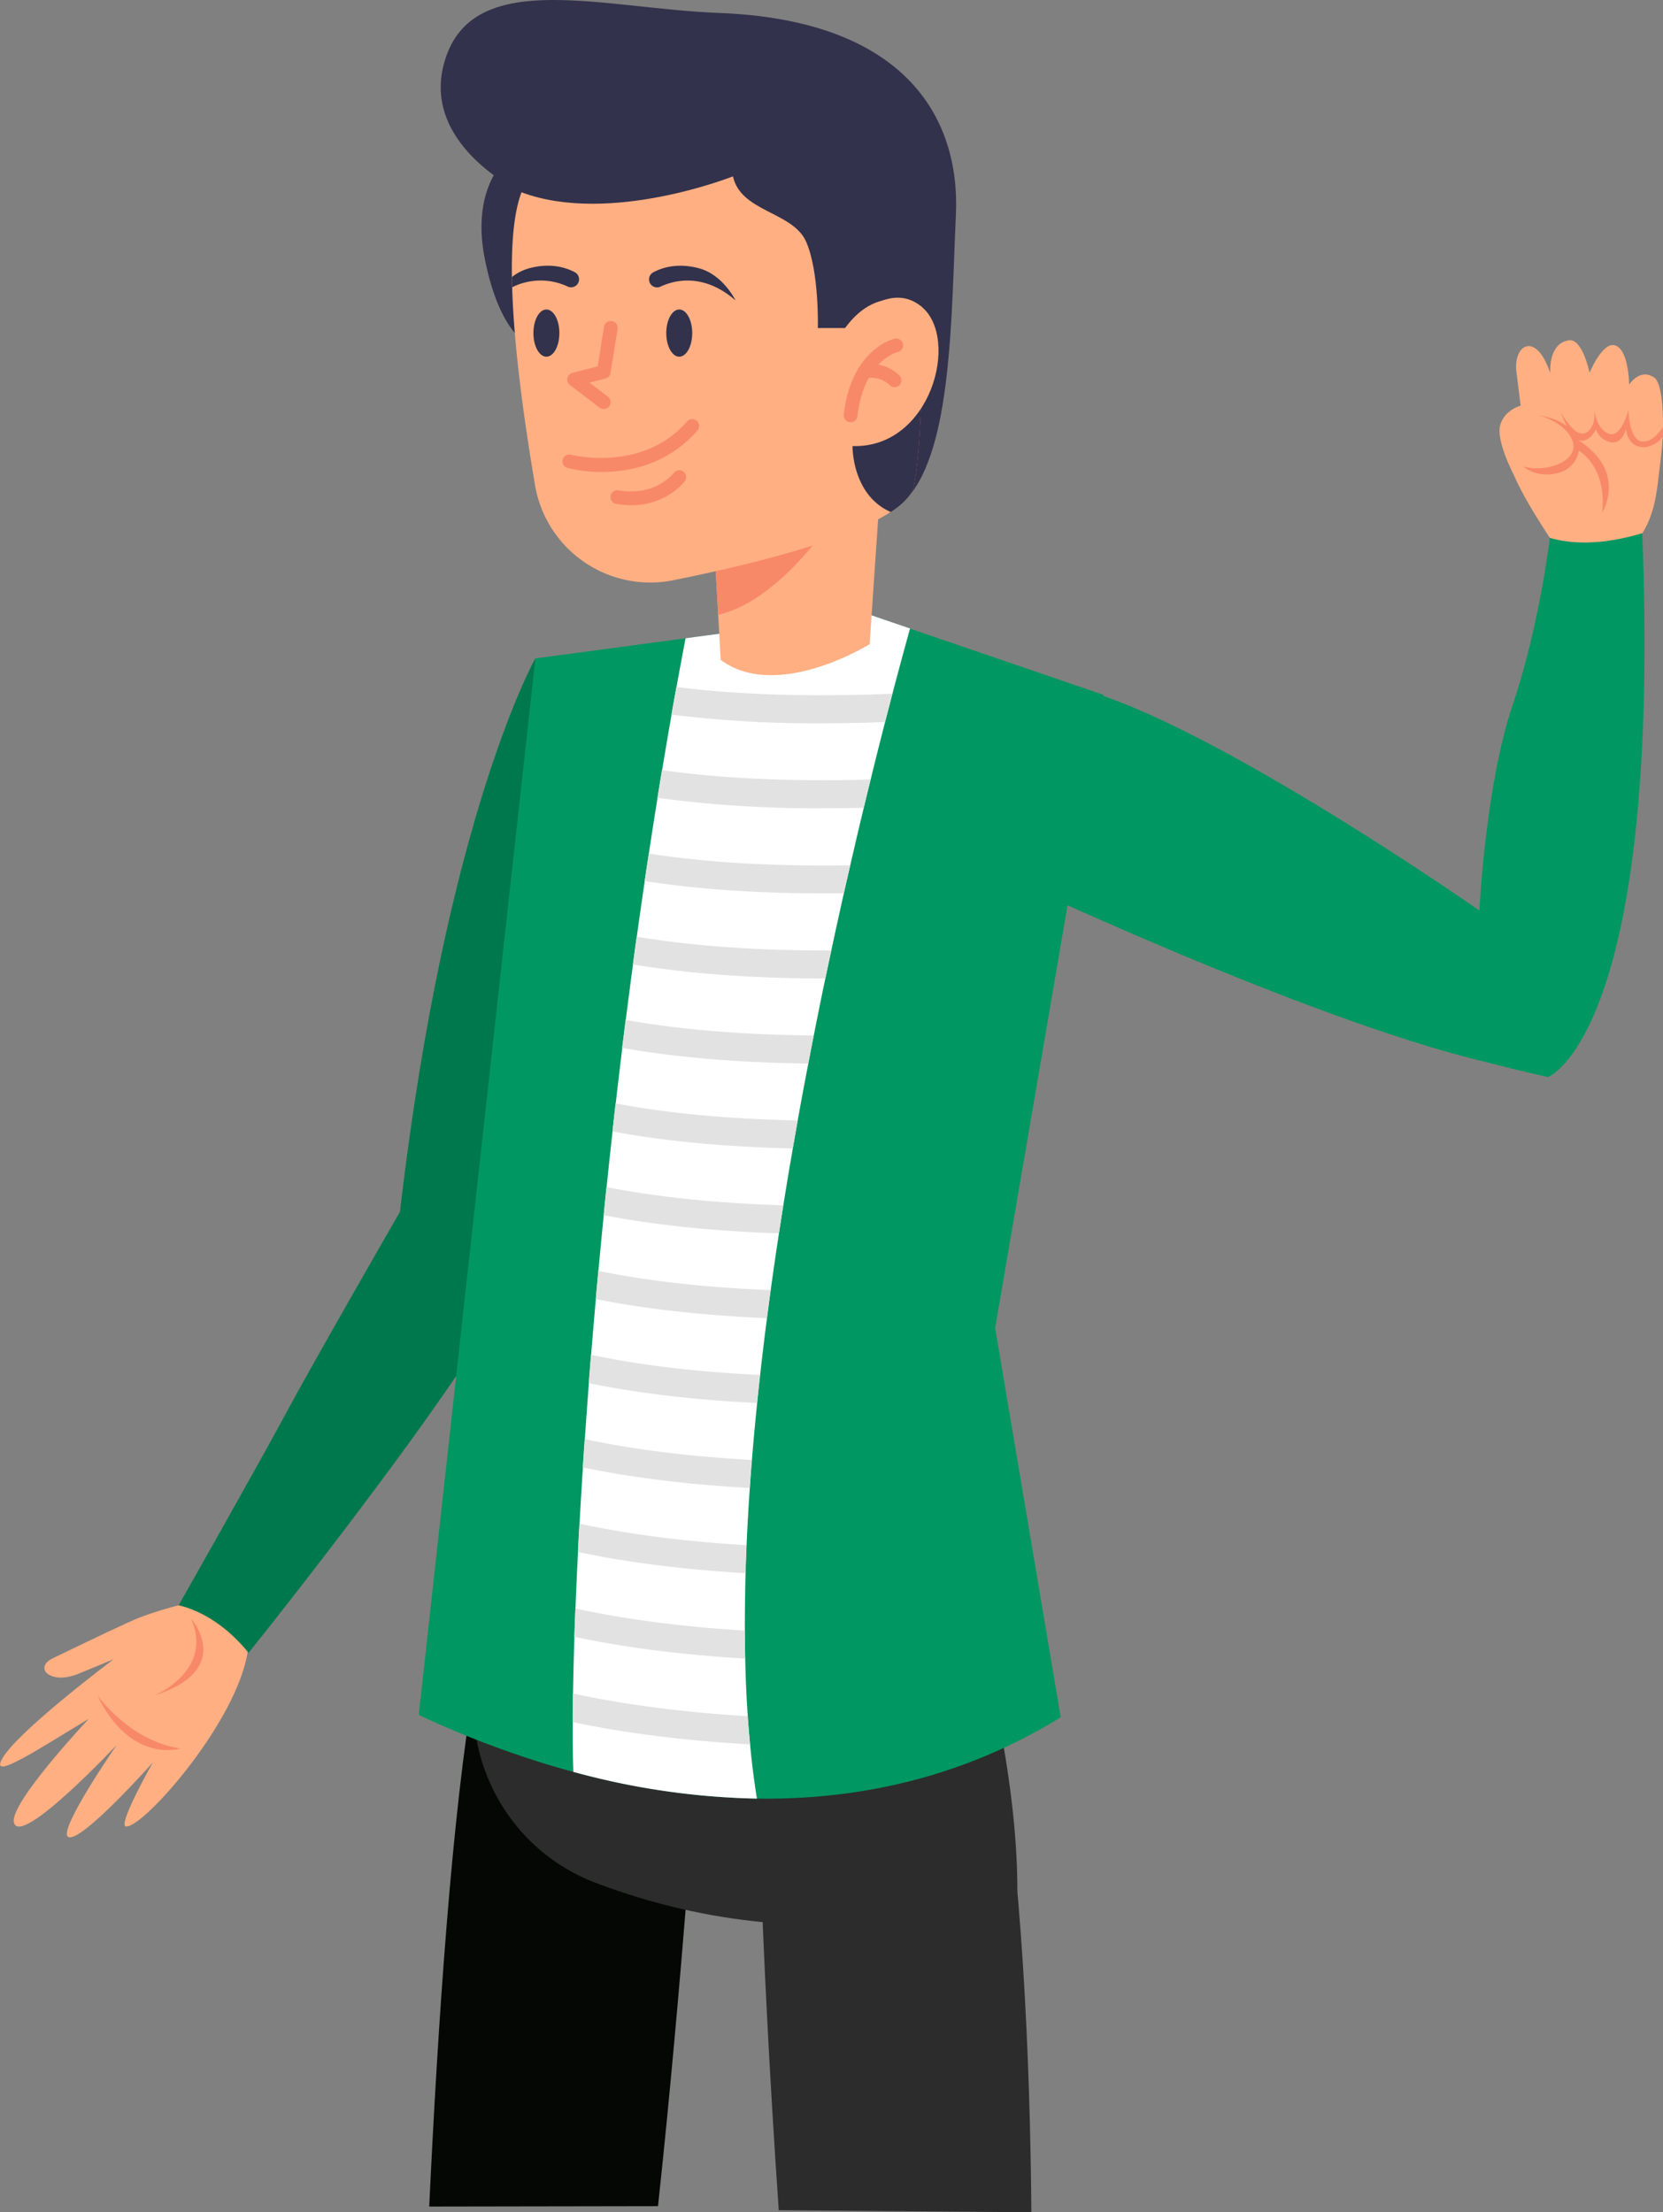 <svg xmlns="http://www.w3.org/2000/svg" viewBox="0 0 652.3 867.93"><rect x="0" y="0" width="652.3" height="867.93" fill="#808080" stroke="none"/><defs><style>.cls-2{fill:#2c2c2c}.cls-3{fill:#ffaf82}.cls-4{fill:#f88968}.cls-6{fill:#009762}.cls-9{fill:#32324c}</style></defs><g id="Capa_2" data-name="Capa 2"><g id="Información"><path d="M258.1 865.53c9.42-87.36 15.42-177.21 15.42-177.21C240 673 186.36 659 186.36 659c-9.12 51.82-14.7 136.46-18 206.68Z" style="fill:#050705"/><path class="cls-2" d="M404.55 867.93c-.49-60.45-3.68-133.78-14-194.2l-93.38 14.59s.65 68.27 8.29 178.8Z"/><path class="cls-2" d="M384.32 642.45s14.88 52.61 14.73 99.55c0 0-72.82 31.86-165.46-3.34-37.88-14.4-57.12-56.62-43.54-94.81l.48-1.36s118.47-4.9 193.79-.04Z"/><path class="cls-3" d="M74.42 628.78s-13.11 2.71-23.75 7.56-23.4 11.09-29.9 14.2c-7.82 3.75-1 10.69 10.08 6.09S44.51 651 44.51 651 7.27 678.94 1 689.74c-5.76 9.86 15.54-4.5 33.82-15.4 0 0-31.28 33.19-29.36 40.71 2.53 9.86 40.32-30.46 40.32-30.46s-23.44 33.87-19 36.11c5 2.49 33.18-29.25 33.18-29.25s-14 24.69-10.57 25.13c6.87.85 46.8-44.56 48.14-72.17-.04 0-16.37-15.64-23.11-15.63Z"/><path class="cls-4" d="M38.18 665.08S50.73 683 70.81 686c0 0-19.62 6.22-32.63-20.92Zm22.17.18S84 655.64 74.94 635c0 0 17.68 19.94-14.59 30.26Z"/><path d="M156.88 475.42c18-155 53.09-217.11 53.09-217.11 31.73 129.81 7 200.4-3.71 234.26S97.49 648.45 97.49 648.45c-7.58-9.51-17.72-16.45-27.43-18.65 0 0 31.09-54.81 42.1-75.33s44.72-79.05 44.72-79.05Z" style="fill:#00784e"/><path class="cls-6" d="M164.26 672.81a380.79 380.79 0 0 0 47.39 18.49q6.57 2.06 13.24 3.85a292.75 292.75 0 0 0 72 10.49c40.29.56 81.14-8.44 119.17-31.91L390.34 521l42.53-248.38-63.62-21.79-3.42-1.17-6.26-2.15-2.66-.91-5.36-1.83-11.34-3.88-67.29 9-4.06.54-6.89.92-3.86.52-48.11 6.44Z"/><path d="M224.89 695.15a292.75 292.75 0 0 0 72 10.49c-1.09-6.85-2-13.95-2.67-21.26-.36-3.64-.66-7.34-.91-11.08q-.77-11-1-22.59-.13-5.46-.15-11 0-11.05.28-22.47c.11-3.66.24-7.32.4-11q.48-11.07 1.27-22.41c.25-3.65.52-7.3.83-11q.89-11.12 2.05-22.37c.37-3.64.76-7.31 1.17-11q1.23-11.15 2.69-22.33.7-5.47 1.46-11 1.53-11.18 3.24-22.3.84-5.5 1.72-11 1.78-11.23 3.72-22.33c.63-3.67 1.28-7.34 1.93-11q2-11.29 4.16-22.34 1.05-5.5 2.13-11c1.5-7.58 3-15.06 4.56-22.38q1.15-5.58 2.33-11 2.46-11.48 4.92-22.41c.83-3.74 1.68-7.42 2.52-11q2.67-11.66 5.28-22.49a1077 1077 0 0 1 2.7-11.08c1.95-8 3.85-15.51 5.66-22.56q1.49-5.77 2.88-11.12c2.58-9.79 4.91-18.38 6.9-25.55l-5.36-1.83-11.34-3.88-67.29 9-4.06.54q-1.82 9.51-3.55 19.08-1 5.42-1.94 10.85-1.9 10.88-3.72 21.78-.91 5.43-1.78 10.87-1.75 10.91-3.4 21.77-.83 5.46-1.62 10.88-1.6 10.92-3.12 21.78c-.51 3.64-1 7.29-1.49 10.92q-1.47 11-2.84 21.79c-.46 3.67-.91 7.31-1.36 10.95q-1.33 11-2.59 21.81-.63 5.5-1.23 11-1.23 11-2.34 21.86c-.38 3.68-.76 7.35-1.11 11-.75 7.39-1.44 14.7-2.1 21.88-.34 3.72-.67 7.39-1 11q-1 11.15-1.86 21.91c-.31 3.74-.6 7.42-.88 11.07q-.85 11.25-1.59 22c-.27 3.75-.51 7.45-.75 11.09q-.74 11.38-1.32 22c-.22 3.78-.41 7.49-.6 11.13q-.58 11.58-1 22.11c-.16 3.84-.29 7.57-.41 11.17-.26 8-.44 15.42-.55 22.22-.06 4-.1 7.72-.1 11.24-.07 7.66.03 14.22.23 19.59Z" style="fill:#fff"/><path d="M263.37 280.37a460.67 460.67 0 0 0 58.57 3.4q12.17 0 25.19-.49 1.49-5.77 2.88-11.12c-32.25 1.33-60.29.46-84.7-2.64q-.99 5.42-1.94 10.85Zm-5.5 32.63a462.8 462.8 0 0 0 64.78 4.1q7.89 0 16.12-.2a1077 1077 0 0 1 2.7-11.08c-31.12.87-58.2-.35-81.82-3.69q-.91 5.45-1.78 10.87Zm-5.02 32.67c20.81 3.23 44.25 4.82 70.64 4.82h7.48c.83-3.74 1.68-7.42 2.52-11-30 .45-56.17-1.08-79-4.62q-.84 5.38-1.64 10.8Zm-4.61 32.7c22.05 3.65 47.05 5.49 75.48 5.52q1.15-5.58 2.33-11c-28.91.08-54.19-1.71-76.32-5.41-.51 3.61-1 7.26-1.49 10.89ZM244 411.11c21.36 3.76 45.56 5.8 73 6.14q1.05-5.5 2.13-11c-27.89-.27-52.34-2.29-73.76-6.11-.43 3.69-.88 7.33-1.37 10.97Zm-3.78 32.78c20.76 3.85 44.2 6.06 70.72 6.68.63-3.67 1.28-7.34 1.93-11-27-.55-50.62-2.75-71.42-6.67q-.63 5.52-1.23 10.99Zm-3.45 32.85c20.21 3.9 43 6.27 68.73 7.13q.84-5.5 1.72-11c-26.11-.81-49.1-3.19-69.34-7.15-.38 3.71-.76 7.38-1.11 11.02Zm-3.1 32.92c19.77 3.94 42 6.42 67.13 7.48q.7-5.47 1.46-11c-25.42-1-47.82-3.53-67.59-7.55-.34 3.75-.67 7.41-1 11.07Zm-2.74 32.98c19.47 4 41.37 6.58 66 7.79.37-3.64.76-7.31 1.17-11-24.89-1.2-46.88-3.82-66.3-7.9-.3 3.78-.59 7.47-.87 11.11Zm-2.34 33.06c19.33 4 41.06 6.73 65.47 8.07.25-3.65.52-7.3.83-11-24.58-1.35-46.33-4.07-65.55-8.19-.27 3.78-.51 7.48-.75 11.12Zm-1.92 33.17c19.4 4.11 41.2 6.87 65.72 8.33.11-3.66.24-7.32.4-11-24.58-1.46-46.31-4.26-65.52-8.44-.22 3.76-.41 7.47-.6 11.11Zm-1.4 33.28c19.74 4.21 42 7.05 67 8.56q-.13-5.46-.15-11c-24.94-1.53-47-4.41-66.43-8.69-.17 3.8-.3 7.53-.42 11.13Zm-.65 33.46c20.44 4.33 43.51 7.24 69.58 8.77-.36-3.64-.66-7.34-.91-11.08-25.81-1.57-48.54-4.54-68.57-8.93-.06 3.96-.1 7.72-.1 11.24Z" style="fill:#e2e2e2"/><path class="cls-9" d="M201.12 59.89s-17.05 11.24-10.94 41.78 17.92 33.79 17.92 33.79 17.9-67.62-6.98-75.57Z"/><path class="cls-3" d="m279.53 202.59 2.17 38.62 1 17.7c22.24 16.45 58.41-6.2 58.41-6.2l3.89-57.24c-10.3-6.94-36.82-1.16-52.76 3.26-7.54 2.08-12.71 3.86-12.71 3.86Z"/><path class="cls-4" d="m279.53 202.59 2.17 38.62c26.12-6 48-42.24 48-42.24l-37.49-.24c-7.51 2.08-12.68 3.86-12.68 3.86Z"/><path class="cls-9" d="M204.56 75.44s-41.66-19.38-29.45-53.59S237.17 3.38 282 5.08c72.17 2.75 94.77 40.29 92.94 79.38s-1.42 91.5-19.13 111-29.82-8.08-39-32.53-65.7-99.26-112.25-87.49Z"/><path class="cls-3" d="M200.79 108.7c0 1.32.05 2.66.09 4 .74 24.27 4.92 53.76 9 77.75a45.85 45.85 0 0 0 54.24 37.19c30.49-6.16 68.09-15.5 85.24-26.78 5.22-3.42 8.53-7 9.19-10.77 1.54-8.75 2.38-20.68 2.77-33.67C362.57 117.08 359.7 68 359.7 68c-36.65-45.52-138.79-27.76-154.34 5.55-3.55 7.59-4.79 20.22-4.57 35.15Z"/><path class="cls-9" d="M261.34 130.68c0 5.12 2.28 9.26 5.09 9.26s5.09-4.14 5.09-9.26-2.28-9.26-5.09-9.26-5.09 4.14-5.09 9.26Zm-52.11 0c0 5.12 2.28 9.26 5.09 9.26s5.09-4.14 5.09-9.26-2.27-9.26-5.09-9.26-5.09 4.14-5.09 9.26Zm152.31-10.31s-16.32-10.62-30.06 8.34h-10.69s.61-22-4.58-33.86-25.65-11.61-28.71-25.66c0 0-48.3 19.22-82.94 6.25s69.2-70.69 119.29-42.59 45.46 50.15 37.69 87.52Z"/><path class="cls-9" d="M288.5 117.85s-4.9-10.07-14.31-12.59c-8.7-2.33-14.92-.08-18 1.62a3.12 3.12 0 0 0-1.41 3.83 3.14 3.14 0 0 0 4.27 1.75c5.23-2.46 16.83-5.61 29.45 5.39Zm-87.71-9.15c0 1.32.05 2.66.09 4a25 25 0 0 1 21.84-.26 3.14 3.14 0 0 0 2.86-5.58c-3.12-1.7-9.33-3.95-18-1.61a19 19 0 0 0-6.79 3.45Zm148.61 92.18c5.22-3.42 8.53-7 9.19-10.77 1.54-8.75 2.38-20.68 2.77-33.67L334.4 175s-.35 19.16 15 25.88Z"/><path class="cls-3" d="M331.48 128.71s16.37-19.82 30.06-8.34C376.63 133 365.07 176 334.4 175Z"/><path class="cls-4" d="M333.65 165.67a2.71 2.71 0 0 0 2.68-2.39c2.49-21.71 15.37-25.06 15.92-25.19a2.7 2.7 0 0 0-1.2-5.26c-.7.16-17.13 4.11-20.09 29.83a2.71 2.71 0 0 0 2.38 3Z"/><path class="cls-4" d="M350.87 151.9a2.72 2.72 0 0 0 1.81-.69 2.68 2.68 0 0 0 .21-3.78 15.25 15.25 0 0 0-14.41-4.17 2.7 2.7 0 1 0 1.15 5.27 9.87 9.87 0 0 1 9.24 2.5 2.72 2.72 0 0 0 2 .87Zm-114.81 33.26c10.76 0 25.84-2.87 37.5-16.26a2.7 2.7 0 0 0-4.08-3.55c-17.66 20.3-45.33 13.09-45.61 13a2.7 2.7 0 0 0-1.42 5.2 55 55 0 0 0 13.61 1.61Zm11.52 13.05c13.87 0 20.7-9 21-9.42a2.7 2.7 0 0 0-4.33-3.23c-.32.42-7.22 9.21-21.52 6.84a2.7 2.7 0 1 0-.89 5.32 34.45 34.45 0 0 0 5.74.49Zm-10.78-37.75a2.7 2.7 0 0 0 1.64-4.85l-7.19-5.49 6.23-1.62a2.68 2.68 0 0 0 2-2.18l2.75-17.18a2.7 2.7 0 1 0-5.33-.85l-2.47 15.43-9.9 2.57a2.7 2.7 0 0 0-1 4.76l11.61 8.85a2.64 2.64 0 0 0 1.66.56Z"/><path class="cls-6" d="M391.4 342.64s121 57.35 190.88 73.87c0 0 15.25-46.52-35.48-78.33 0 0-86.6-56-123-68.66-.02 0-27.55 45.99-32.4 73.12Z"/><path class="cls-3" d="M652.28 167.49c0 1.24-.06 2.51-.13 3.82v.88c-.14 2.38-.37 4.85-.68 7.38-1.76 14.18-1.93 23.84-10.58 34.26 0 0-26.19 4.36-31.29-.32 0 0-11.16-16.19-15.86-27.26 0 0-7.13-13.55-5.27-19.59s8-7.5 8-7.5l-.3-2.3c-.42-3.33-1.18-9.28-1.4-11.25-1.14-10.7 7.92-15.62 13.29.76 0-1.44-.51-11.59 7.24-12.86 5.45-.9 8.19 12.73 8.19 12.73s5-12.15 9.94-10.77c5.38 1.52 5.58 14.86 5.59 15.39.25-.37 4.47-6.61 10-2.62 2.1 1.6 3.45 9.22 3.26 19.25Z"/><path class="cls-4" d="M652.28 167.49c0 1.24-.06 2.51-.13 3.82a9.73 9.73 0 0 1-7.14 4.12c-6.8.25-7.25-7.16-7.25-7.16s-1.26 6-5.84 5.26a7.74 7.74 0 0 1-5.94-5.09s-2.23 5-6.18 4.41-7.58-11.06-7.58-11.06 3.54 6.35 6.85 7.94 7.06-2.15 6.27-9.08c.08.75 1 7.84 5.77 9.53s7.5-8.87 7.63-9.44c0 .62.38 12 5.33 12.45 3.41.33 6.38-2.77 8.21-5.7Z"/><path class="cls-4" d="M603.23 162.85s10.63 2.49 13.54 10-9.16 12.81-19.24 10.2c0 0 4.88 4.61 13.24 2.63s10.13-10.63 7.6-14.38-5.87-6.77-15.14-8.45Z"/><path class="cls-4" d="M617.81 176s12.55 5.2 10.68 25.06c0 0 10-16.07-9.48-28.42Z"/><path class="cls-6" d="M409.3 317.27s40.24 70.51 197.92 105.28c0 0 44.63-17 36.94-213.35-16.5 4.88-28 4.2-36.24 1.83 0 0-4 34.2-14.64 65.71s-13 80.48-13 80.48-243.64-170.41-170.98-39.95Z"/></g></g></svg>